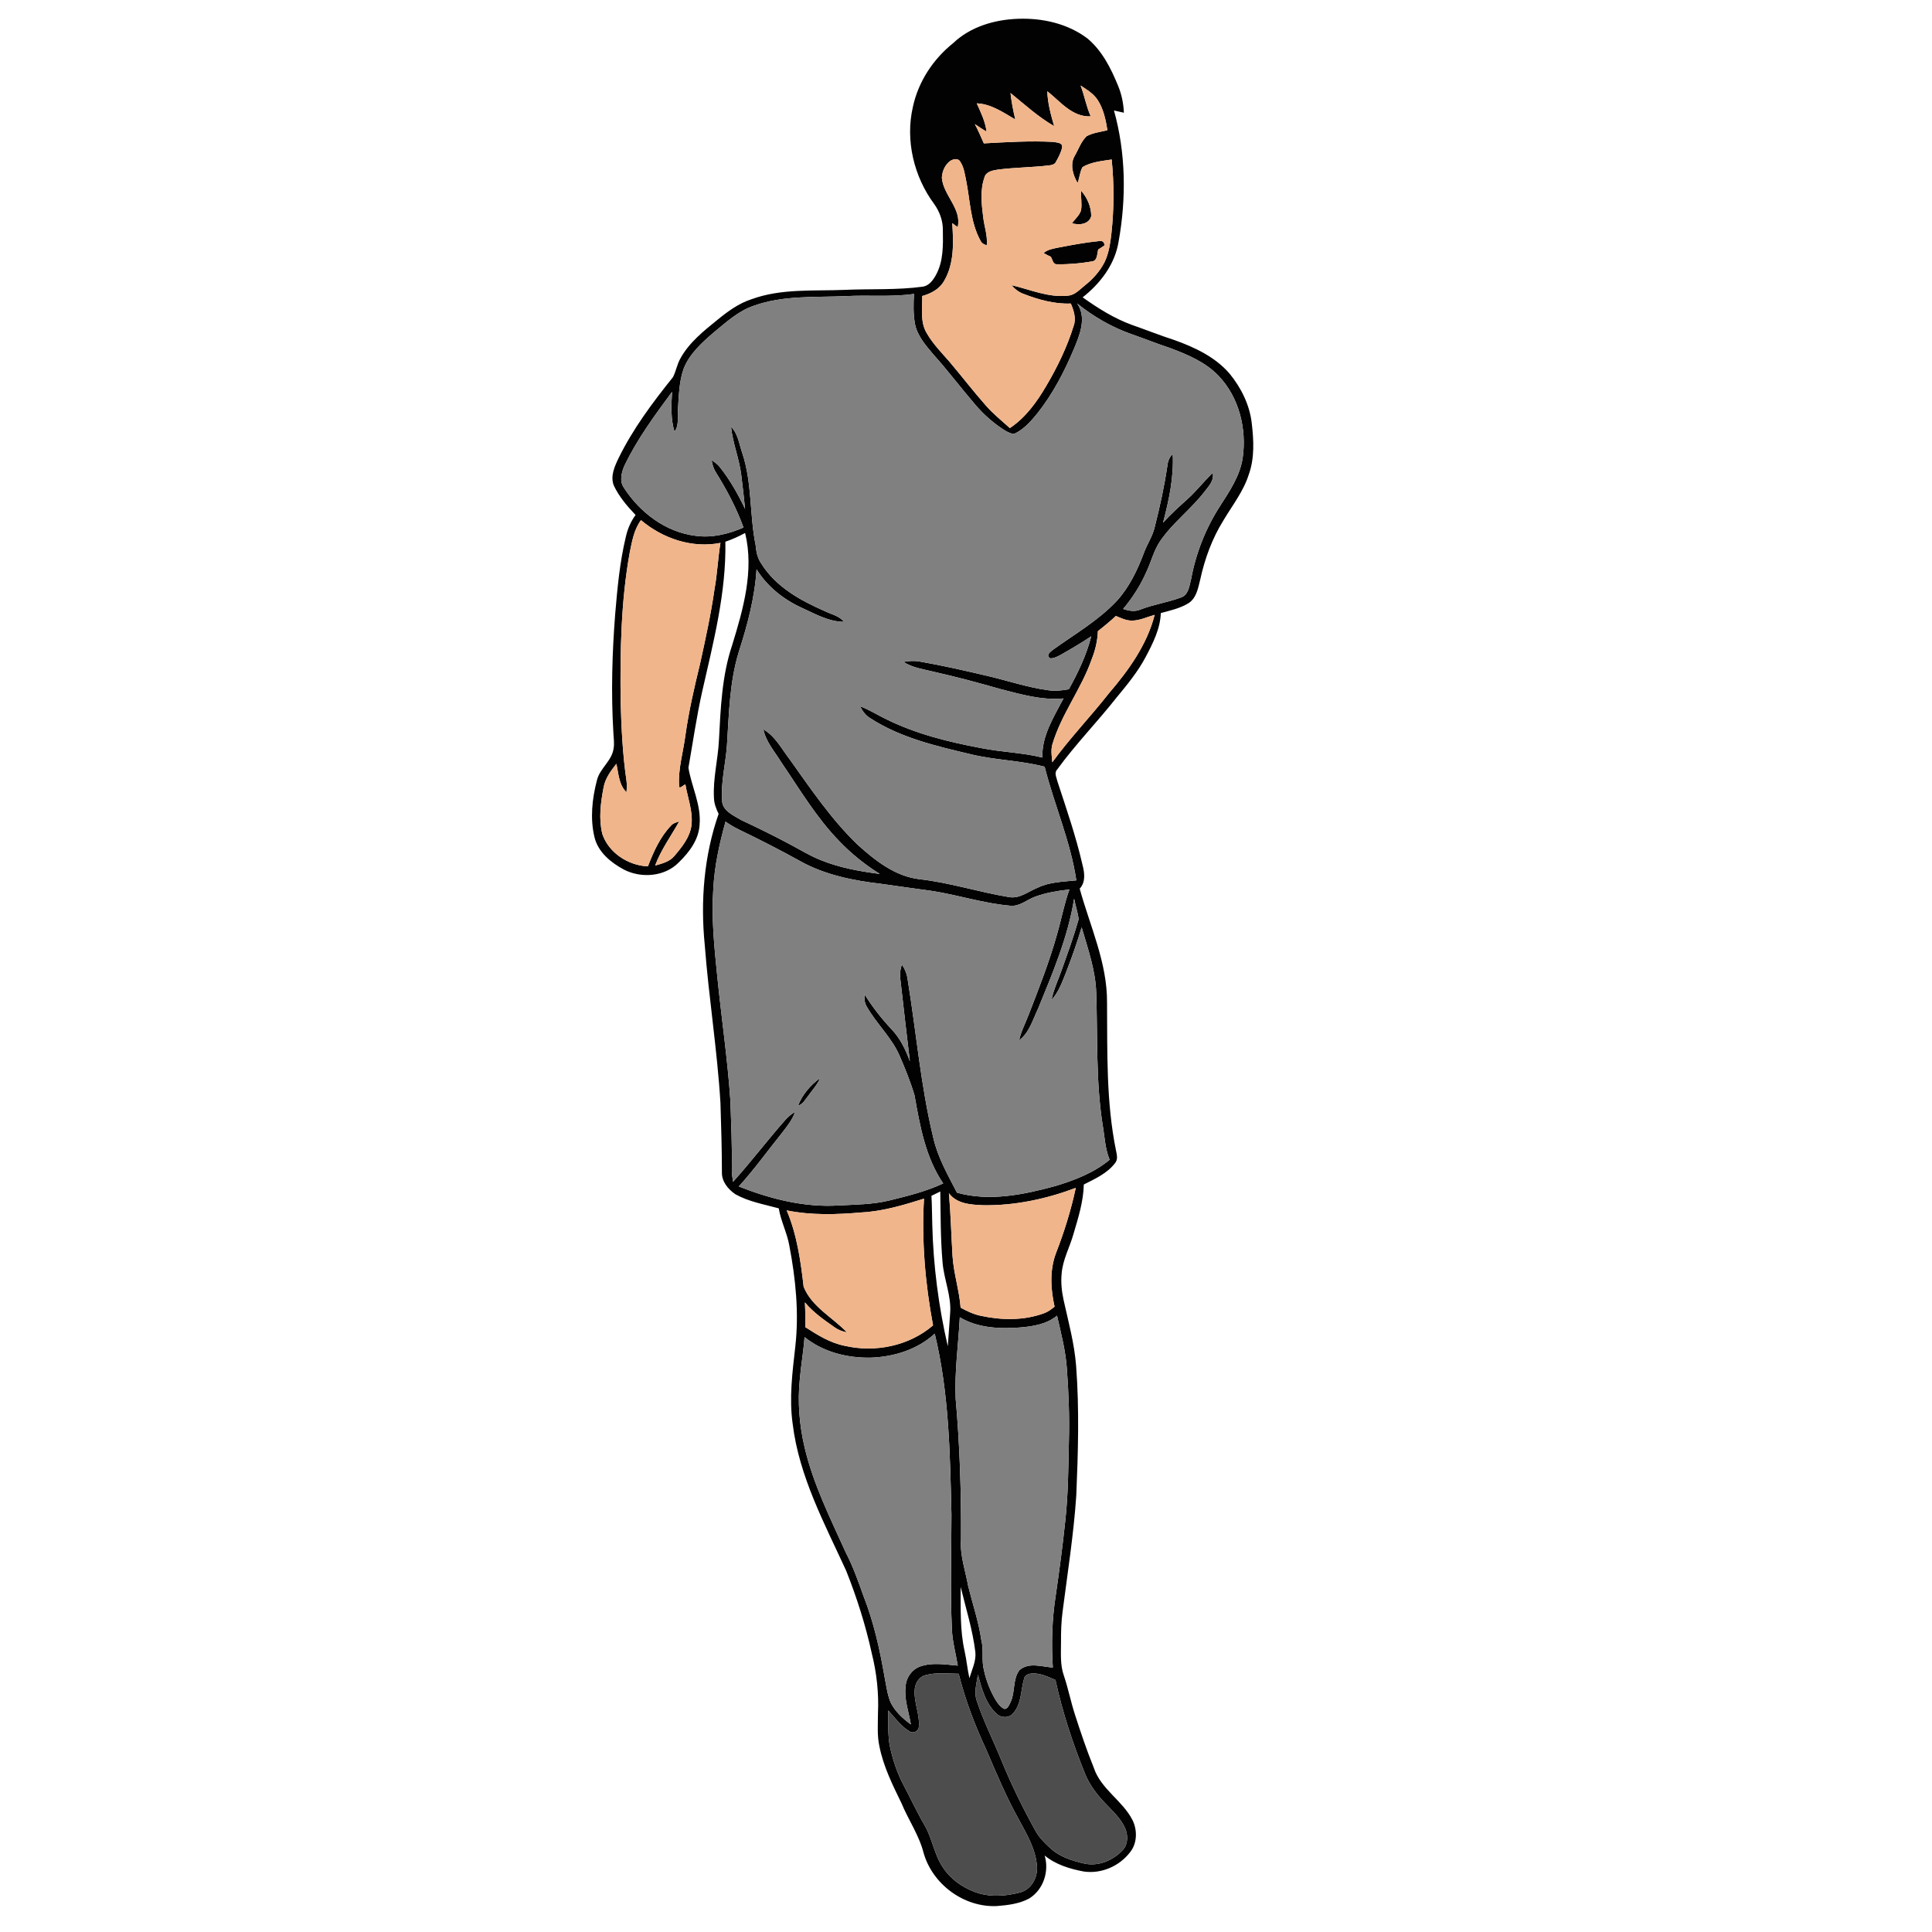 <?xml version="1.0" encoding="UTF-8" ?>
<!DOCTYPE svg PUBLIC "-//W3C//DTD SVG 1.1//EN" "http://www.w3.org/Graphics/SVG/1.1/DTD/svg11.dtd">
<svg width="1000pt" height="1000pt" viewBox="0 0 1000 1000" version="1.1" xmlns="http://www.w3.org/2000/svg">
	<g id="#020202ff">
		<path fill="#020202" opacity="1.00"
			d=" M 493.36 22.32 C 502.33 13.77 514.91 10.12 527.06 9.72 C 539.68 9.28 552.85 12.25 563.01 20.03 C 570.50 26.36 575.02 35.36 578.67 44.28 C 580.54 48.73 581.52 53.52 581.72 58.34 C 580.00 57.97 578.29 57.59 576.59 57.19 C 582.75 79.21 583.02 102.66 578.98 125.08 C 577.10 136.80 569.54 146.73 560.38 153.90 C 568.35 159.58 576.70 164.84 585.95 168.19 C 593.28 170.75 600.49 173.64 607.89 176.02 C 618.42 179.79 629.04 184.78 636.46 193.43 C 642.43 200.73 646.81 209.56 647.90 219.00 C 648.94 227.85 649.43 237.08 646.37 245.61 C 643.62 254.31 637.90 261.53 633.29 269.27 C 627.41 278.69 623.57 289.23 621.22 300.05 C 620.13 304.42 619.26 309.61 615.14 312.22 C 610.79 314.91 605.71 315.99 600.84 317.32 C 600.54 325.50 596.74 332.94 593.01 340.03 C 588.97 347.67 583.46 354.37 577.97 361.00 C 568.01 373.67 556.67 385.22 547.21 398.28 C 545.48 400.03 546.91 402.45 547.32 404.44 C 551.98 418.66 556.89 432.84 560.25 447.45 C 561.35 451.66 562.08 456.48 558.85 459.97 C 564.20 479.46 573.18 498.41 573.00 519.01 C 573.19 544.54 572.50 570.32 577.64 595.48 C 578.09 597.66 578.76 600.19 577.11 602.07 C 573.06 607.36 566.77 610.17 560.98 613.09 C 560.78 621.92 558.07 630.44 555.59 638.84 C 553.68 645.59 550.13 651.91 549.53 658.99 C 549.03 663.62 549.53 668.30 550.51 672.85 C 553.00 684.16 556.11 695.41 557.00 707.00 C 558.69 729.33 558.03 751.74 557.08 774.09 C 555.74 794.18 552.57 814.10 550.01 834.06 C 549.30 839.31 549.15 844.62 549.18 849.92 C 549.19 855.74 548.65 861.77 550.68 867.36 C 552.90 873.94 554.23 880.77 556.36 887.38 C 559.36 896.64 562.45 905.88 566.12 914.91 C 569.76 926.02 580.93 931.88 586.13 941.96 C 588.78 947.24 588.68 954.19 584.81 958.86 C 579.26 965.99 570.01 970.00 561.00 968.70 C 553.79 967.35 546.47 965.15 540.71 960.41 C 543.17 968.60 540.06 978.15 532.68 982.67 C 527.58 985.42 521.64 986.12 515.95 986.57 C 498.97 987.36 482.66 975.33 478.04 959.02 C 475.69 949.84 470.19 942.01 466.60 933.33 C 462.00 923.90 457.27 914.36 455.20 904.00 C 453.94 898.40 454.42 892.63 454.43 886.95 C 454.93 876.45 453.78 865.91 451.22 855.73 C 448.02 841.14 443.49 826.87 437.97 813.00 C 426.76 788.55 413.61 764.20 410.30 737.10 C 408.38 723.73 410.16 710.26 411.65 696.95 C 413.61 679.56 411.85 661.96 408.57 644.84 C 407.44 638.18 404.16 632.11 403.09 625.44 C 395.51 623.37 387.58 622.01 380.64 618.15 C 376.89 615.60 373.55 611.60 373.66 606.82 C 373.66 594.87 373.27 582.92 372.91 570.97 C 371.26 543.56 366.86 516.40 364.77 489.03 C 362.51 466.26 364.39 442.93 371.96 421.25 C 370.68 418.66 369.62 415.92 369.54 413.00 C 368.97 402.96 371.65 393.12 372.12 383.13 C 373.00 366.61 373.64 349.76 378.96 333.94 C 384.68 315.32 390.42 295.37 385.67 275.87 C 382.39 277.65 378.98 279.19 375.45 280.40 C 375.94 306.69 369.26 332.38 363.48 357.82 C 360.54 370.90 358.65 384.20 356.33 397.39 C 357.96 407.26 363.03 416.68 362.10 426.96 C 361.64 434.70 356.69 441.19 351.33 446.39 C 344.11 453.80 331.89 454.73 322.94 450.10 C 316.21 446.49 309.59 441.10 307.71 433.36 C 305.37 423.69 306.47 413.47 308.95 403.94 C 310.43 397.71 316.66 393.93 317.58 387.51 C 318.10 384.70 317.58 381.84 317.47 379.02 C 316.26 358.67 316.83 338.24 318.41 317.93 C 319.55 304.50 320.77 291.00 323.93 277.87 C 324.83 273.80 326.49 269.92 328.97 266.56 C 324.62 261.98 320.42 257.07 317.71 251.32 C 315.80 246.49 318.10 241.48 320.17 237.14 C 327.61 221.94 337.81 208.32 348.35 195.18 C 349.95 192.02 350.47 188.40 352.29 185.32 C 356.84 177.16 364.30 171.24 371.45 165.46 C 376.76 161.12 382.43 156.98 389.03 154.86 C 404.39 149.25 421.00 150.70 437.03 150.04 C 450.64 149.42 464.33 150.22 477.86 148.35 C 480.97 147.77 482.98 144.96 484.42 142.37 C 488.35 135.28 488.15 126.88 488.02 119.02 C 488.07 114.16 486.29 109.45 483.49 105.54 C 473.01 91.37 468.53 72.64 472.50 55.37 C 475.28 42.32 482.99 30.61 493.36 22.32 M 559.32 44.29 C 561.34 49.51 562.24 55.11 564.56 60.22 C 554.97 60.68 548.86 52.58 542.09 47.23 C 542.25 53.41 543.94 59.39 545.63 65.29 C 537.40 60.56 530.37 54.10 523.04 48.14 C 523.55 52.76 524.42 57.32 525.52 61.84 C 519.31 58.23 512.99 53.77 505.57 53.50 C 507.69 58.22 510.02 62.92 510.63 68.14 C 508.58 66.89 506.56 65.59 504.58 64.23 C 506.28 67.49 507.77 70.84 509.24 74.21 C 521.17 73.54 533.15 72.83 545.10 73.44 C 546.75 73.82 549.95 73.67 549.77 76.08 C 549.33 78.79 547.93 81.24 546.63 83.63 C 546.04 85.07 544.46 85.44 543.08 85.60 C 534.24 86.66 525.30 86.65 516.47 87.79 C 513.83 88.22 510.33 88.79 509.55 91.84 C 507.25 98.35 508.03 105.44 508.87 112.15 C 509.41 117.08 511.24 121.91 510.76 126.93 C 509.39 126.64 508.13 125.90 507.52 124.61 C 502.17 114.91 502.16 103.55 499.98 92.95 C 499.30 89.83 498.90 86.50 497.09 83.80 C 496.02 81.61 493.03 82.31 491.49 83.56 C 488.97 85.60 487.63 88.88 487.50 92.07 C 488.28 101.11 497.95 108.13 495.69 117.58 C 494.99 117.06 493.58 116.01 492.88 115.49 C 493.56 125.58 493.96 136.56 488.58 145.56 C 486.19 149.71 481.81 151.96 477.35 153.22 C 477.46 159.58 476.19 166.58 479.62 172.33 C 482.80 177.95 487.39 182.55 491.59 187.40 C 497.88 194.83 503.80 202.57 510.25 209.86 C 514.00 214.17 518.48 217.74 522.70 221.57 C 530.90 216.13 536.72 207.97 541.63 199.59 C 547.35 189.88 552.32 179.61 555.67 168.83 C 557.18 164.87 555.78 160.80 554.26 157.11 C 545.86 157.46 537.64 155.15 529.87 152.16 C 527.37 151.26 525.25 149.63 523.57 147.61 C 533.24 149.83 542.77 154.22 552.93 153.01 C 556.51 152.68 558.92 149.74 561.59 147.67 C 565.70 144.42 569.28 140.44 571.68 135.76 C 573.96 131.12 574.65 125.92 575.26 120.84 C 576.65 108.13 576.69 95.28 575.40 82.56 C 570.28 83.36 564.86 83.80 560.32 86.48 C 558.90 88.99 558.79 92.02 557.76 94.70 C 555.26 90.53 553.68 84.93 556.37 80.48 C 558.32 77.12 559.59 73.19 562.47 70.47 C 565.76 68.70 569.60 68.31 573.19 67.39 C 572.34 62.03 571.19 56.52 568.23 51.87 C 566.08 48.51 562.59 46.41 559.32 44.29 M 437.57 153.29 C 421.78 153.95 405.43 152.82 390.29 158.21 C 382.15 160.93 375.76 166.90 369.25 172.24 C 363.16 177.47 356.92 183.16 353.88 190.78 C 351.47 197.57 351.38 204.90 350.91 212.02 C 350.56 215.84 351.63 220.13 349.10 223.42 C 347.09 216.73 347.44 209.69 347.85 202.82 C 338.84 215.04 329.74 227.35 323.17 241.11 C 321.71 244.53 320.58 248.91 322.80 252.25 C 331.05 265.16 344.51 275.46 360.01 277.33 C 368.52 278.55 377.05 276.40 384.84 273.05 C 381.20 262.96 376.13 253.46 370.47 244.38 C 369.27 242.50 368.67 240.32 368.33 238.13 C 369.77 239.15 371.30 240.16 372.42 241.57 C 377.75 248.24 381.97 255.72 385.65 263.41 C 385.07 257.57 384.42 251.74 383.68 245.93 C 382.66 237.42 379.25 229.41 378.38 220.88 C 382.08 224.55 382.57 229.95 384.24 234.64 C 389.36 249.96 387.92 266.41 391.10 282.09 C 391.41 285.51 392.08 288.98 394.12 291.84 C 401.56 303.72 414.23 310.77 426.73 316.24 C 430.18 317.95 434.34 318.69 436.87 321.86 C 428.86 321.84 421.73 317.65 414.64 314.43 C 405.31 310.13 397.04 303.45 391.59 294.68 C 390.68 309.36 386.83 323.65 382.35 337.59 C 377.57 353.26 377.32 369.76 376.26 385.96 C 375.58 395.33 373.12 404.57 373.76 414.01 C 373.60 419.56 379.56 421.99 383.57 424.42 C 392.12 428.44 400.63 432.58 408.95 437.06 C 414.22 439.85 419.31 443.02 424.88 445.21 C 434.60 449.15 445.00 451.01 455.36 452.35 C 447.78 447.58 440.72 441.97 434.53 435.50 C 422.63 423.31 413.93 408.56 404.40 394.56 C 401.03 389.04 396.42 384.04 395.13 377.51 C 401.34 381.10 404.61 387.71 408.86 393.19 C 419.71 408.45 430.32 424.11 443.85 437.17 C 452.97 445.40 463.36 453.65 476.00 455.08 C 491.61 456.84 506.61 461.75 522.07 464.29 C 527.72 465.43 532.37 461.29 537.32 459.37 C 543.50 456.44 550.43 456.39 557.10 455.67 C 554.10 435.43 545.68 416.57 540.70 396.85 C 528.07 393.55 514.88 393.47 502.21 390.34 C 484.35 386.11 465.97 381.84 450.38 371.70 C 448.00 370.28 446.39 367.99 445.15 365.57 C 449.70 367.21 453.77 369.85 458.10 371.95 C 473.77 379.82 490.96 384.07 508.12 387.26 C 518.53 389.33 529.23 389.53 539.54 392.11 C 539.11 380.91 545.48 371.07 550.47 361.51 C 539.27 362.58 528.33 359.36 517.61 356.60 C 506.52 353.43 495.38 350.43 484.12 347.89 C 478.54 346.46 472.59 345.81 467.65 342.61 C 470.46 342.07 473.36 341.90 476.20 342.44 C 487.94 344.47 499.57 347.16 511.17 349.87 C 521.46 352.29 531.54 355.69 542.03 357.19 C 545.76 357.79 549.55 357.47 553.24 356.74 C 558.05 348.06 562.37 339.01 564.83 329.35 C 559.67 332.78 554.33 335.94 548.93 338.99 C 547.25 339.87 545.49 340.85 543.53 340.74 C 541.16 339.02 543.70 337.40 545.14 336.22 C 556.34 328.17 568.52 321.17 578.04 311.04 C 584.53 303.92 588.73 295.08 592.10 286.14 C 593.75 281.63 596.58 277.60 597.66 272.88 C 600.35 262.31 602.69 251.64 604.27 240.84 C 604.50 238.63 605.36 236.53 607.00 234.99 C 607.63 247.00 605.04 258.98 602.00 270.54 C 605.89 266.23 610.18 262.33 614.50 258.47 C 619.23 254.21 623.14 249.16 627.70 244.73 C 628.58 248.64 625.65 251.66 623.47 254.48 C 616.39 263.66 606.85 270.69 600.32 280.33 C 597.24 285.01 595.91 290.52 593.57 295.56 C 590.51 302.67 586.31 309.24 581.36 315.18 C 584.29 316.20 587.45 316.76 590.40 315.45 C 597.21 312.80 604.52 311.80 611.35 309.22 C 615.20 307.86 615.59 303.26 616.49 299.86 C 618.95 286.51 623.95 273.70 631.27 262.27 C 636.25 254.50 641.71 246.58 643.18 237.25 C 645.41 222.09 641.40 205.57 630.58 194.39 C 623.88 187.41 614.76 183.59 605.87 180.23 C 598.92 177.93 592.12 175.20 585.21 172.80 C 575.16 169.20 565.81 163.77 557.52 157.07 C 562.63 164.42 558.87 173.41 555.80 180.75 C 550.85 192.49 544.90 203.93 536.95 213.94 C 533.78 217.84 530.35 221.76 525.85 224.13 C 524.18 225.10 522.27 223.91 520.75 223.19 C 514.69 219.49 509.28 214.74 504.69 209.33 C 497.30 200.72 490.47 191.63 482.88 183.20 C 478.99 178.57 474.76 173.71 473.57 167.60 C 472.68 162.50 472.75 157.28 473.09 152.13 C 461.32 153.86 449.40 152.61 437.57 153.29 M 325.94 286.04 C 321.36 311.41 320.96 337.32 321.24 363.03 C 321.62 376.76 322.28 390.51 324.27 404.11 C 324.54 406.09 324.44 408.08 324.26 410.06 C 320.29 406.22 320.15 400.38 319.04 395.33 C 316.18 398.99 313.25 402.87 312.42 407.58 C 310.91 415.42 309.83 423.67 311.73 431.54 C 314.94 441.37 325.22 448.04 335.36 448.42 C 338.27 440.87 341.66 433.24 347.34 427.32 C 348.39 426.04 350.09 425.72 351.56 425.14 C 347.37 432.72 342.14 439.77 339.11 447.99 C 342.66 446.99 346.57 446.05 349.04 443.06 C 352.97 438.43 357.13 433.35 357.91 427.12 C 358.73 419.92 355.96 413.04 354.76 406.05 C 353.78 406.13 351.42 408.97 351.50 406.65 C 350.95 398.03 353.56 389.61 354.69 381.12 C 356.44 368.46 359.32 356.00 362.34 343.59 C 365.18 330.74 367.99 317.86 369.85 304.81 C 371.29 296.93 371.59 288.90 372.91 281.00 C 358.24 283.93 343.01 278.73 331.77 269.23 C 328.14 274.10 327.14 280.24 325.94 286.04 M 568.27 326.67 C 568.08 331.58 566.98 336.40 565.16 340.96 C 559.82 356.48 549.27 369.66 544.65 385.47 C 543.88 388.45 544.39 391.54 544.68 394.54 C 553.71 382.11 564.42 371.02 573.89 358.94 C 584.14 346.98 593.71 333.72 597.65 318.24 C 593.78 319.32 590.03 321.18 585.95 321.23 C 582.98 321.27 580.26 319.94 577.59 318.82 C 574.60 321.57 571.48 324.19 568.27 326.67 M 375.53 425.28 C 372.39 436.63 369.81 448.22 369.21 460.02 C 368.15 475.11 369.73 490.22 371.24 505.23 C 373.41 526.81 376.62 548.30 378.07 569.95 C 378.42 581.65 379.02 593.35 378.79 605.05 C 378.75 607.28 379.08 609.49 379.43 611.70 C 388.81 601.28 397.28 590.09 406.55 579.58 C 407.98 577.94 409.72 576.62 411.55 575.47 C 410.13 579.66 407.30 583.09 404.64 586.53 C 397.25 595.74 390.35 605.37 382.40 614.11 C 398.75 620.57 416.29 625.04 434.00 623.95 C 442.86 623.46 451.86 623.47 460.53 621.31 C 469.93 619.00 479.40 616.66 488.20 612.54 C 479.03 599.06 476.15 582.73 473.37 567.00 C 471.28 559.95 468.51 553.09 465.58 546.35 C 461.51 537.01 453.77 530.01 448.77 521.25 C 447.51 519.29 447.24 516.97 447.51 514.71 C 451.53 521.13 456.18 527.13 461.37 532.65 C 465.87 537.35 468.79 543.27 470.96 549.36 C 469.32 535.25 467.58 521.17 466.04 507.05 C 465.67 504.43 465.92 501.77 466.83 499.28 C 468.40 501.57 469.44 504.18 469.79 506.95 C 474.26 534.23 476.54 561.92 483.05 588.84 C 485.35 599.04 490.58 608.14 495.33 617.33 C 512.06 622.01 529.76 618.38 546.14 613.92 C 556.16 610.90 566.21 607.06 574.34 600.29 C 571.93 594.42 571.75 588.03 570.67 581.86 C 567.17 559.41 568.17 536.63 567.41 514.01 C 567.09 502.27 563.09 491.13 559.86 479.97 C 557.55 487.76 554.83 495.42 551.91 503.00 C 549.86 508.09 548.03 513.46 544.25 517.59 C 545.34 512.11 547.80 507.07 549.62 501.83 C 552.67 493.23 555.81 484.64 558.29 475.86 C 557.91 472.24 556.63 468.74 555.96 465.15 C 552.78 485.07 544.81 503.73 537.23 522.27 C 534.50 527.92 532.74 534.56 527.49 538.49 C 528.51 533.69 530.91 529.36 532.60 524.79 C 537.93 511.13 543.27 497.44 547.21 483.30 C 549.41 475.69 550.82 467.85 553.53 460.38 C 547.57 461.05 541.59 462.03 535.93 464.07 C 531.60 465.60 527.85 469.27 522.98 468.80 C 509.11 467.63 495.80 463.18 482.08 461.10 C 473.44 459.88 464.78 458.75 456.15 457.48 C 441.72 455.80 427.07 452.91 414.26 445.76 C 403.86 440.01 393.30 434.59 382.60 429.44 C 380.12 428.27 377.78 426.83 375.53 425.28 M 509.00 623.83 C 502.69 623.56 495.25 623.20 491.16 617.61 C 492.11 628.39 492.37 639.22 493.02 650.02 C 493.59 659.09 496.52 667.80 497.22 676.85 C 500.53 678.66 503.99 680.30 507.71 681.07 C 518.48 683.39 530.02 683.57 540.46 679.71 C 542.48 678.99 544.20 677.68 545.84 676.33 C 543.79 667.17 543.22 657.36 546.64 648.45 C 550.88 637.53 554.36 626.31 556.82 614.85 C 541.58 620.59 525.33 624.07 509.00 623.83 M 482.11 618.96 C 482.44 623.97 482.36 628.99 482.55 634.01 C 483.08 655.14 485.81 676.24 490.58 696.83 C 491.00 691.23 491.37 685.63 491.77 680.03 C 492.60 670.82 488.50 662.17 487.84 653.09 C 486.79 641.00 486.89 628.85 486.69 616.72 C 485.16 617.47 483.64 618.21 482.11 618.96 M 446.08 627.54 C 433.14 628.67 420.01 629.11 407.20 626.50 C 412.50 639.05 414.43 652.61 415.97 666.04 C 420.20 676.51 430.94 681.80 438.36 689.63 C 436.08 689.18 433.89 688.39 432.01 687.03 C 426.52 683.19 420.94 679.31 416.62 674.12 C 416.84 678.37 416.89 682.63 416.78 686.89 C 423.11 690.98 429.63 695.07 437.15 696.57 C 452.95 700.25 470.52 696.68 482.94 686.01 C 478.89 664.42 476.98 642.38 478.26 620.42 C 467.78 623.72 457.12 626.94 446.08 627.54 M 528.02 687.10 C 517.45 687.92 506.11 687.41 496.79 681.83 C 496.07 695.86 494.03 709.85 494.65 723.93 C 496.81 748.22 497.57 772.63 497.42 797.01 C 496.84 805.25 499.73 813.12 501.17 821.12 C 503.47 830.39 506.58 839.47 507.94 848.96 C 509.29 854.06 507.92 859.39 509.29 864.48 C 510.44 869.83 512.46 875.00 515.23 879.73 C 516.44 881.63 517.79 883.69 519.98 884.58 C 521.79 884.39 522.38 882.30 523.11 880.94 C 525.53 875.74 524.11 869.29 527.60 864.54 C 532.41 860.17 539.24 862.72 544.94 863.11 C 544.15 850.70 544.51 838.19 546.43 825.89 C 548.31 812.98 550.05 800.05 551.40 787.08 C 552.90 773.42 552.97 759.65 553.26 745.93 C 553.61 733.34 553.12 720.75 552.19 708.20 C 551.53 698.96 549.16 689.98 547.12 680.98 C 541.77 685.41 534.72 686.54 528.02 687.10 M 450.94 702.71 C 438.72 703.01 426.05 699.87 416.43 692.07 C 415.90 699.43 414.59 706.70 413.97 714.04 C 412.77 725.79 413.76 737.72 416.47 749.19 C 420.91 768.12 429.64 785.61 437.61 803.22 C 441.39 810.50 444.15 818.23 446.89 825.95 C 452.24 839.54 455.42 853.87 457.89 868.23 C 458.74 872.54 459.28 876.95 460.92 881.06 C 463.24 885.82 467.24 889.50 471.46 892.57 C 470.42 886.08 467.91 879.68 468.73 873.02 C 468.93 868.42 471.99 864.04 476.38 862.53 C 482.62 860.35 489.33 861.57 495.74 862.12 C 494.70 855.78 492.91 849.55 492.69 843.09 C 491.80 823.40 492.46 803.69 492.47 784.00 C 491.75 752.65 491.24 720.93 483.82 690.31 C 474.94 698.47 462.82 702.28 450.94 702.71 M 499.30 854.72 C 500.32 859.32 500.72 864.04 501.78 868.65 C 503.03 864.23 505.31 859.88 504.85 855.17 C 503.46 843.67 499.97 832.59 497.23 821.38 C 497.31 832.50 496.82 843.79 499.30 854.72 M 479.11 867.05 C 475.92 867.79 473.85 870.89 473.50 874.02 C 472.77 880.77 476.18 887.19 475.60 893.91 C 475.35 896.06 472.70 897.45 470.85 896.21 C 466.30 893.57 463.24 889.12 459.74 885.31 C 459.91 891.85 459.36 898.50 460.83 904.94 C 462.36 911.63 464.58 918.20 467.83 924.27 C 471.43 931.02 474.62 937.99 478.49 944.61 C 482.63 951.64 483.53 960.12 488.24 966.86 C 492.00 972.51 497.75 976.60 504.01 979.06 C 511.56 982.11 520.08 981.59 527.82 979.58 C 533.72 978.15 537.23 971.79 536.73 966.00 C 536.14 957.38 531.68 949.76 527.66 942.34 C 521.03 930.53 515.77 918.03 510.48 905.59 C 504.56 892.96 499.62 879.88 496.21 866.34 C 490.52 866.28 484.67 865.53 479.11 867.05 M 530.03 869.02 C 528.33 874.89 528.76 881.73 524.55 886.62 C 522.49 889.31 518.32 889.38 515.93 887.11 C 510.16 881.90 508.14 874.01 506.17 866.79 C 505.54 871.21 504.02 875.83 505.55 880.25 C 509.06 891.00 514.27 901.08 518.49 911.56 C 523.62 924.03 529.58 936.14 536.12 947.93 C 538.02 951.23 540.74 953.95 543.53 956.50 C 548.38 961.09 554.98 963.14 561.34 964.59 C 568.76 966.16 576.39 962.81 581.35 957.33 C 583.90 954.40 583.86 949.97 582.47 946.53 C 580.20 941.20 575.74 937.30 571.87 933.15 C 567.70 928.81 564.03 923.91 561.71 918.33 C 555.28 902.51 549.93 886.24 546.29 869.55 C 542.40 867.91 538.40 865.87 534.05 866.21 C 532.33 866.30 530.29 867.08 530.03 869.02 Z" />
		<path fill="#020202" opacity="1.00"
			d=" M 559.61 98.76 C 562.77 102.36 564.84 107.07 564.82 111.89 C 563.66 116.17 558.47 116.67 554.86 115.55 C 556.41 113.36 558.69 111.54 559.53 108.91 C 560.13 105.55 559.34 102.14 559.61 98.76 Z" />
		<path fill="#020202" opacity="1.00"
			d=" M 547.93 128.12 C 554.94 126.77 561.98 125.45 569.09 124.76 C 570.74 124.57 571.61 125.33 571.69 127.02 C 570.63 127.77 569.54 128.47 568.43 129.14 C 567.77 131.37 568.18 135.03 565.06 135.34 C 559.14 136.33 553.10 136.90 547.10 136.78 C 544.96 136.92 544.82 134.26 543.89 132.89 C 542.60 132.33 541.36 131.69 540.16 130.96 C 542.32 129.08 545.23 128.70 547.93 128.12 Z" />
		<path fill="#020202" opacity="1.00"
			d=" M 413.08 572.26 C 415.27 566.56 419.55 561.54 424.51 558.02 C 423.04 561.48 420.42 564.23 418.28 567.27 C 416.77 569.15 415.59 571.59 413.08 572.26 Z" />
	</g>
	<g id="#f0b58bff">
		<path fill="#f0b58b" opacity="1.00"
			d=" M 559.32 44.29 C 562.59 46.41 566.08 48.51 568.23 51.87 C 571.19 56.52 572.34 62.03 573.19 67.39 C 569.60 68.31 565.76 68.70 562.47 70.47 C 559.59 73.19 558.32 77.12 556.37 80.48 C 553.68 84.93 555.26 90.53 557.76 94.70 C 558.79 92.02 558.90 88.99 560.32 86.48 C 564.86 83.80 570.28 83.36 575.40 82.56 C 576.69 95.28 576.65 108.13 575.26 120.84 C 574.65 125.92 573.96 131.12 571.68 135.76 C 569.28 140.44 565.70 144.42 561.59 147.67 C 558.92 149.74 556.51 152.68 552.93 153.01 C 542.77 154.22 533.24 149.83 523.57 147.61 C 525.25 149.63 527.37 151.26 529.87 152.16 C 537.64 155.15 545.86 157.46 554.26 157.11 C 555.78 160.80 557.18 164.87 555.67 168.83 C 552.32 179.61 547.35 189.88 541.63 199.59 C 536.72 207.97 530.90 216.13 522.70 221.57 C 518.48 217.74 514.00 214.17 510.25 209.86 C 503.80 202.57 497.88 194.83 491.59 187.40 C 487.39 182.55 482.80 177.95 479.62 172.33 C 476.19 166.58 477.46 159.58 477.35 153.22 C 481.81 151.96 486.19 149.71 488.58 145.56 C 493.96 136.56 493.56 125.58 492.88 115.49 C 493.58 116.01 494.99 117.06 495.69 117.58 C 497.95 108.13 488.28 101.11 487.50 92.07 C 487.63 88.88 488.97 85.60 491.49 83.56 C 493.03 82.31 496.02 81.61 497.09 83.80 C 498.90 86.50 499.30 89.83 499.98 92.95 C 502.16 103.55 502.17 114.91 507.52 124.61 C 508.13 125.90 509.39 126.64 510.76 126.93 C 511.24 121.91 509.41 117.08 508.87 112.15 C 508.03 105.44 507.25 98.35 509.55 91.84 C 510.33 88.79 513.83 88.22 516.47 87.79 C 525.30 86.65 534.24 86.66 543.08 85.60 C 544.46 85.44 546.04 85.07 546.63 83.63 C 547.93 81.24 549.33 78.79 549.77 76.08 C 549.95 73.67 546.75 73.82 545.10 73.44 C 533.15 72.83 521.17 73.54 509.24 74.21 C 507.77 70.84 506.28 67.49 504.58 64.23 C 506.56 65.59 508.58 66.89 510.63 68.14 C 510.02 62.92 507.69 58.22 505.57 53.50 C 512.99 53.77 519.31 58.23 525.52 61.84 C 524.42 57.32 523.55 52.76 523.04 48.14 C 530.37 54.10 537.40 60.56 545.63 65.29 C 543.94 59.39 542.25 53.41 542.09 47.23 C 548.86 52.58 554.97 60.68 564.56 60.22 C 562.24 55.11 561.34 49.51 559.32 44.29 M 559.61 98.76 C 559.34 102.14 560.13 105.55 559.53 108.91 C 558.69 111.54 556.41 113.36 554.86 115.55 C 558.47 116.67 563.66 116.17 564.82 111.89 C 564.84 107.07 562.77 102.36 559.61 98.76 M 547.93 128.12 C 545.23 128.70 542.32 129.08 540.16 130.96 C 541.36 131.69 542.60 132.33 543.89 132.89 C 544.82 134.26 544.96 136.92 547.10 136.78 C 553.10 136.90 559.14 136.33 565.06 135.34 C 568.18 135.03 567.77 131.37 568.43 129.14 C 569.54 128.47 570.63 127.77 571.69 127.02 C 571.61 125.33 570.74 124.57 569.09 124.76 C 561.98 125.45 554.94 126.77 547.93 128.12 Z" />
		<path fill="#f0b58b" opacity="1.00"
			d=" M 325.94 286.04 C 327.14 280.24 328.14 274.10 331.77 269.23 C 343.01 278.73 358.24 283.93 372.91 281.00 C 371.59 288.90 371.29 296.93 369.85 304.81 C 367.99 317.86 365.18 330.74 362.34 343.59 C 359.32 356.00 356.44 368.46 354.69 381.12 C 353.56 389.61 350.95 398.03 351.50 406.65 C 351.42 408.97 353.78 406.13 354.76 406.05 C 355.96 413.04 358.73 419.92 357.91 427.12 C 357.13 433.35 352.97 438.43 349.04 443.06 C 346.57 446.05 342.66 446.99 339.11 447.99 C 342.14 439.77 347.37 432.72 351.56 425.14 C 350.09 425.72 348.39 426.04 347.34 427.32 C 341.66 433.24 338.27 440.87 335.36 448.42 C 325.22 448.04 314.94 441.37 311.73 431.54 C 309.83 423.67 310.91 415.42 312.42 407.58 C 313.25 402.87 316.18 398.99 319.04 395.33 C 320.15 400.38 320.29 406.22 324.26 410.06 C 324.44 408.08 324.54 406.09 324.27 404.11 C 322.28 390.51 321.62 376.76 321.24 363.03 C 320.96 337.32 321.36 311.41 325.94 286.04 Z" />
		<path fill="#f0b58b" opacity="1.00"
			d=" M 568.27 326.67 C 571.48 324.19 574.60 321.57 577.59 318.82 C 580.26 319.94 582.98 321.27 585.95 321.23 C 590.03 321.18 593.78 319.32 597.65 318.24 C 593.71 333.72 584.14 346.98 573.89 358.94 C 564.42 371.02 553.71 382.11 544.68 394.54 C 544.39 391.54 543.88 388.45 544.65 385.47 C 549.27 369.66 559.82 356.48 565.16 340.96 C 566.98 336.40 568.08 331.58 568.27 326.67 Z" />
		<path fill="#f0b58b" opacity="1.00"
			d=" M 509.00 623.83 C 525.33 624.07 541.58 620.59 556.82 614.85 C 554.36 626.31 550.88 637.53 546.64 648.45 C 543.22 657.36 543.79 667.17 545.84 676.33 C 544.20 677.68 542.48 678.99 540.46 679.71 C 530.02 683.57 518.48 683.39 507.71 681.07 C 503.99 680.30 500.53 678.66 497.22 676.85 C 496.52 667.80 493.59 659.09 493.02 650.02 C 492.37 639.22 492.11 628.39 491.16 617.61 C 495.25 623.20 502.69 623.56 509.00 623.83 Z" />
		<path fill="#f0b58b" opacity="1.00"
			d=" M 446.08 627.54 C 457.12 626.94 467.78 623.72 478.26 620.42 C 476.98 642.38 478.89 664.42 482.94 686.01 C 470.52 696.68 452.95 700.25 437.15 696.57 C 429.63 695.07 423.11 690.98 416.78 686.89 C 416.89 682.63 416.84 678.37 416.62 674.12 C 420.94 679.31 426.52 683.19 432.01 687.03 C 433.89 688.39 436.08 689.18 438.36 689.63 C 430.94 681.80 420.20 676.51 415.97 666.04 C 414.43 652.61 412.50 639.05 407.20 626.50 C 420.01 629.11 433.14 628.67 446.08 627.54 Z" />
	</g>
	<g id="#f11b27ff">
		<path fill="grey" opacity="1.00"
			d=" M 437.57 153.29 C 449.40 152.61 461.32 153.86 473.09 152.13 C 472.75 157.28 472.68 162.50 473.57 167.60 C 474.76 173.71 478.99 178.57 482.88 183.20 C 490.47 191.63 497.30 200.72 504.69 209.33 C 509.28 214.74 514.69 219.49 520.75 223.19 C 522.27 223.91 524.18 225.10 525.85 224.13 C 530.35 221.76 533.78 217.84 536.95 213.94 C 544.90 203.93 550.85 192.49 555.80 180.75 C 558.87 173.41 562.63 164.42 557.52 157.07 C 565.81 163.77 575.16 169.20 585.21 172.80 C 592.12 175.20 598.92 177.93 605.87 180.23 C 614.76 183.59 623.88 187.41 630.58 194.39 C 641.40 205.57 645.41 222.09 643.18 237.25 C 641.71 246.58 636.25 254.50 631.27 262.27 C 623.95 273.70 618.95 286.51 616.49 299.86 C 615.59 303.26 615.20 307.86 611.35 309.22 C 604.52 311.80 597.21 312.80 590.40 315.45 C 587.45 316.76 584.29 316.20 581.36 315.18 C 586.31 309.24 590.51 302.67 593.57 295.56 C 595.91 290.52 597.24 285.01 600.32 280.33 C 606.85 270.69 616.39 263.66 623.47 254.48 C 625.65 251.66 628.58 248.64 627.70 244.73 C 623.14 249.16 619.23 254.21 614.50 258.47 C 610.18 262.33 605.89 266.23 602.00 270.54 C 605.04 258.98 607.63 247.00 607.00 234.99 C 605.36 236.53 604.50 238.63 604.27 240.84 C 602.69 251.64 600.35 262.31 597.66 272.88 C 596.58 277.60 593.75 281.63 592.10 286.14 C 588.73 295.08 584.53 303.92 578.04 311.04 C 568.52 321.17 556.34 328.17 545.14 336.22 C 543.70 337.40 541.16 339.02 543.53 340.74 C 545.49 340.85 547.25 339.87 548.93 338.99 C 554.33 335.94 559.67 332.78 564.83 329.35 C 562.37 339.01 558.05 348.06 553.24 356.74 C 549.55 357.47 545.76 357.79 542.03 357.19 C 531.54 355.69 521.46 352.29 511.17 349.87 C 499.57 347.16 487.94 344.47 476.20 342.44 C 473.36 341.90 470.46 342.07 467.65 342.61 C 472.59 345.81 478.54 346.46 484.12 347.89 C 495.38 350.43 506.52 353.43 517.61 356.60 C 528.33 359.36 539.27 362.58 550.47 361.51 C 545.48 371.07 539.11 380.91 539.54 392.11 C 529.23 389.53 518.53 389.33 508.12 387.26 C 490.96 384.07 473.77 379.82 458.10 371.95 C 453.77 369.85 449.70 367.21 445.15 365.57 C 446.39 367.99 448.00 370.28 450.38 371.70 C 465.97 381.84 484.35 386.11 502.21 390.34 C 514.88 393.47 528.07 393.55 540.70 396.85 C 545.68 416.57 554.10 435.43 557.10 455.67 C 550.43 456.39 543.50 456.44 537.32 459.37 C 532.37 461.29 527.72 465.43 522.07 464.29 C 506.61 461.75 491.61 456.84 476.00 455.08 C 463.36 453.65 452.97 445.40 443.85 437.17 C 430.32 424.11 419.71 408.45 408.86 393.19 C 404.61 387.71 401.34 381.10 395.13 377.51 C 396.42 384.04 401.03 389.04 404.40 394.56 C 413.93 408.56 422.63 423.31 434.53 435.50 C 440.72 441.97 447.78 447.58 455.36 452.35 C 445.00 451.01 434.60 449.15 424.88 445.21 C 419.31 443.02 414.22 439.85 408.95 437.06 C 400.63 432.58 392.12 428.44 383.57 424.42 C 379.56 421.99 373.60 419.56 373.76 414.01 C 373.12 404.57 375.58 395.33 376.26 385.96 C 377.32 369.76 377.57 353.26 382.35 337.59 C 386.83 323.65 390.68 309.36 391.59 294.68 C 397.04 303.45 405.31 310.13 414.64 314.43 C 421.73 317.65 428.86 321.84 436.87 321.86 C 434.34 318.69 430.18 317.95 426.73 316.24 C 414.23 310.77 401.56 303.72 394.12 291.84 C 392.08 288.98 391.41 285.51 391.10 282.09 C 387.92 266.41 389.36 249.96 384.24 234.64 C 382.57 229.95 382.08 224.55 378.38 220.88 C 379.25 229.41 382.66 237.42 383.68 245.93 C 384.42 251.74 385.07 257.57 385.65 263.41 C 381.97 255.72 377.75 248.24 372.42 241.57 C 371.30 240.16 369.77 239.15 368.33 238.13 C 368.67 240.32 369.27 242.50 370.47 244.38 C 376.13 253.46 381.20 262.96 384.84 273.05 C 377.05 276.40 368.52 278.55 360.01 277.33 C 344.51 275.46 331.05 265.16 322.80 252.25 C 320.58 248.91 321.71 244.53 323.17 241.11 C 329.74 227.35 338.84 215.04 347.85 202.82 C 347.44 209.69 347.09 216.73 349.10 223.42 C 351.63 220.13 350.56 215.84 350.91 212.02 C 351.38 204.90 351.47 197.57 353.88 190.78 C 356.92 183.16 363.16 177.47 369.25 172.24 C 375.76 166.90 382.15 160.93 390.29 158.21 C 405.43 152.82 421.78 153.95 437.57 153.29 Z" />
	</g>
	<g id="#ffffffff">
		<path fill="grey" opacity="1.00"
			d=" M 375.53 425.28 C 377.78 426.83 380.12 428.27 382.60 429.44 C 393.30 434.59 403.86 440.01 414.26 445.76 C 427.07 452.91 441.72 455.80 456.15 457.48 C 464.78 458.75 473.44 459.88 482.08 461.10 C 495.80 463.18 509.11 467.63 522.98 468.80 C 527.85 469.27 531.60 465.60 535.93 464.07 C 541.59 462.03 547.57 461.05 553.53 460.38 C 550.82 467.85 549.41 475.69 547.21 483.30 C 543.27 497.44 537.93 511.13 532.60 524.79 C 530.91 529.36 528.51 533.69 527.49 538.49 C 532.74 534.56 534.50 527.92 537.23 522.27 C 544.81 503.73 552.78 485.07 555.96 465.15 C 556.63 468.74 557.91 472.24 558.29 475.86 C 555.81 484.64 552.67 493.23 549.62 501.83 C 547.80 507.07 545.34 512.11 544.25 517.59 C 548.03 513.46 549.86 508.09 551.91 503.00 C 554.83 495.42 557.55 487.76 559.86 479.97 C 563.09 491.13 567.09 502.27 567.41 514.01 C 568.17 536.63 567.17 559.41 570.67 581.86 C 571.75 588.03 571.93 594.42 574.34 600.29 C 566.21 607.06 556.16 610.90 546.14 613.92 C 529.76 618.38 512.06 622.01 495.33 617.33 C 490.58 608.14 485.35 599.04 483.05 588.84 C 476.54 561.92 474.26 534.23 469.79 506.95 C 469.44 504.18 468.40 501.57 466.83 499.28 C 465.92 501.77 465.67 504.43 466.04 507.05 C 467.58 521.17 469.32 535.25 470.96 549.36 C 468.79 543.27 465.87 537.35 461.37 532.65 C 456.18 527.13 451.53 521.13 447.51 514.71 C 447.24 516.97 447.51 519.29 448.77 521.25 C 453.77 530.01 461.51 537.01 465.58 546.35 C 468.51 553.09 471.28 559.95 473.37 567.00 C 476.15 582.73 479.03 599.06 488.20 612.54 C 479.40 616.66 469.93 619.00 460.53 621.31 C 451.86 623.47 442.86 623.46 434.00 623.95 C 416.29 625.04 398.75 620.57 382.40 614.11 C 390.35 605.37 397.25 595.74 404.64 586.53 C 407.30 583.09 410.13 579.66 411.55 575.47 C 409.72 576.62 407.98 577.94 406.55 579.58 C 397.28 590.09 388.81 601.28 379.43 611.70 C 379.08 609.49 378.75 607.28 378.79 605.05 C 379.02 593.35 378.42 581.65 378.07 569.95 C 376.62 548.30 373.41 526.81 371.24 505.23 C 369.73 490.22 368.15 475.11 369.21 460.02 C 369.81 448.22 372.39 436.63 375.53 425.28 M 413.08 572.26 C 415.59 571.59 416.77 569.15 418.28 567.27 C 420.42 564.23 423.04 561.48 424.51 558.02 C 419.55 561.54 415.27 566.56 413.08 572.26 Z" />
		<path fill="grey" opacity="1.00"
			d=" M 528.02 687.10 C 534.72 686.54 541.77 685.41 547.12 680.98 C 549.16 689.98 551.53 698.96 552.19 708.20 C 553.12 720.75 553.61 733.34 553.26 745.93 C 552.97 759.65 552.90 773.42 551.40 787.08 C 550.05 800.05 548.31 812.98 546.43 825.89 C 544.51 838.19 544.15 850.70 544.94 863.11 C 539.24 862.72 532.41 860.17 527.60 864.54 C 524.11 869.29 525.53 875.74 523.11 880.94 C 522.38 882.30 521.79 884.39 519.98 884.58 C 517.79 883.69 516.44 881.63 515.23 879.73 C 512.46 875.00 510.44 869.83 509.29 864.48 C 507.92 859.39 509.29 854.06 507.94 848.96 C 506.58 839.47 503.47 830.39 501.17 821.12 C 499.73 813.12 496.84 805.25 497.42 797.01 C 497.57 772.63 496.81 748.22 494.65 723.93 C 494.03 709.85 496.07 695.86 496.79 681.83 C 506.11 687.41 517.45 687.92 528.02 687.10 Z" />
		<path fill="grey" opacity="1.00"
			d=" M 450.94 702.71 C 462.82 702.28 474.94 698.47 483.82 690.31 C 491.24 720.93 491.75 752.65 492.47 784.00 C 492.46 803.69 491.80 823.40 492.69 843.09 C 492.91 849.55 494.70 855.78 495.74 862.12 C 489.33 861.57 482.62 860.35 476.38 862.53 C 471.99 864.04 468.93 868.42 468.73 873.02 C 467.91 879.68 470.42 886.08 471.46 892.57 C 467.24 889.50 463.24 885.82 460.92 881.06 C 459.28 876.95 458.74 872.54 457.89 868.23 C 455.42 853.87 452.24 839.54 446.89 825.95 C 444.15 818.23 441.39 810.50 437.61 803.22 C 429.64 785.61 420.91 768.12 416.47 749.19 C 413.76 737.72 412.77 725.79 413.97 714.04 C 414.59 706.70 415.90 699.43 416.43 692.07 C 426.05 699.87 438.72 703.01 450.94 702.71 Z" />
	</g>
	<g id="#4d4d4dff">
		<path fill="#4d4d4d" opacity="1.00"
			d=" M 479.11 867.05 C 484.67 865.53 490.52 866.28 496.21 866.34 C 499.62 879.88 504.56 892.96 510.48 905.59 C 515.77 918.03 521.03 930.53 527.66 942.34 C 531.68 949.76 536.14 957.38 536.73 966.00 C 537.23 971.79 533.72 978.15 527.82 979.58 C 520.08 981.59 511.56 982.11 504.01 979.06 C 497.75 976.60 492.00 972.51 488.24 966.86 C 483.53 960.12 482.63 951.64 478.49 944.61 C 474.62 937.99 471.43 931.02 467.83 924.27 C 464.58 918.20 462.36 911.63 460.83 904.94 C 459.36 898.50 459.91 891.85 459.74 885.31 C 463.24 889.12 466.30 893.57 470.85 896.21 C 472.70 897.45 475.35 896.06 475.60 893.91 C 476.18 887.19 472.77 880.77 473.50 874.02 C 473.85 870.89 475.92 867.79 479.11 867.05 Z" />
		<path fill="#4d4d4d" opacity="1.00"
			d=" M 530.03 869.02 C 530.29 867.08 532.33 866.30 534.05 866.21 C 538.40 865.87 542.40 867.91 546.29 869.55 C 549.93 886.24 555.28 902.51 561.71 918.33 C 564.03 923.91 567.70 928.81 571.87 933.15 C 575.74 937.30 580.20 941.20 582.47 946.53 C 583.86 949.97 583.90 954.40 581.35 957.33 C 576.39 962.81 568.76 966.16 561.34 964.59 C 554.98 963.14 548.38 961.09 543.53 956.50 C 540.74 953.95 538.02 951.23 536.12 947.93 C 529.58 936.14 523.62 924.03 518.49 911.56 C 514.27 901.08 509.06 891.00 505.55 880.25 C 504.02 875.83 505.54 871.21 506.17 866.79 C 508.14 874.01 510.16 881.90 515.93 887.11 C 518.32 889.38 522.49 889.31 524.55 886.62 C 528.76 881.73 528.33 874.89 530.03 869.02 Z" />
	</g>
</svg>